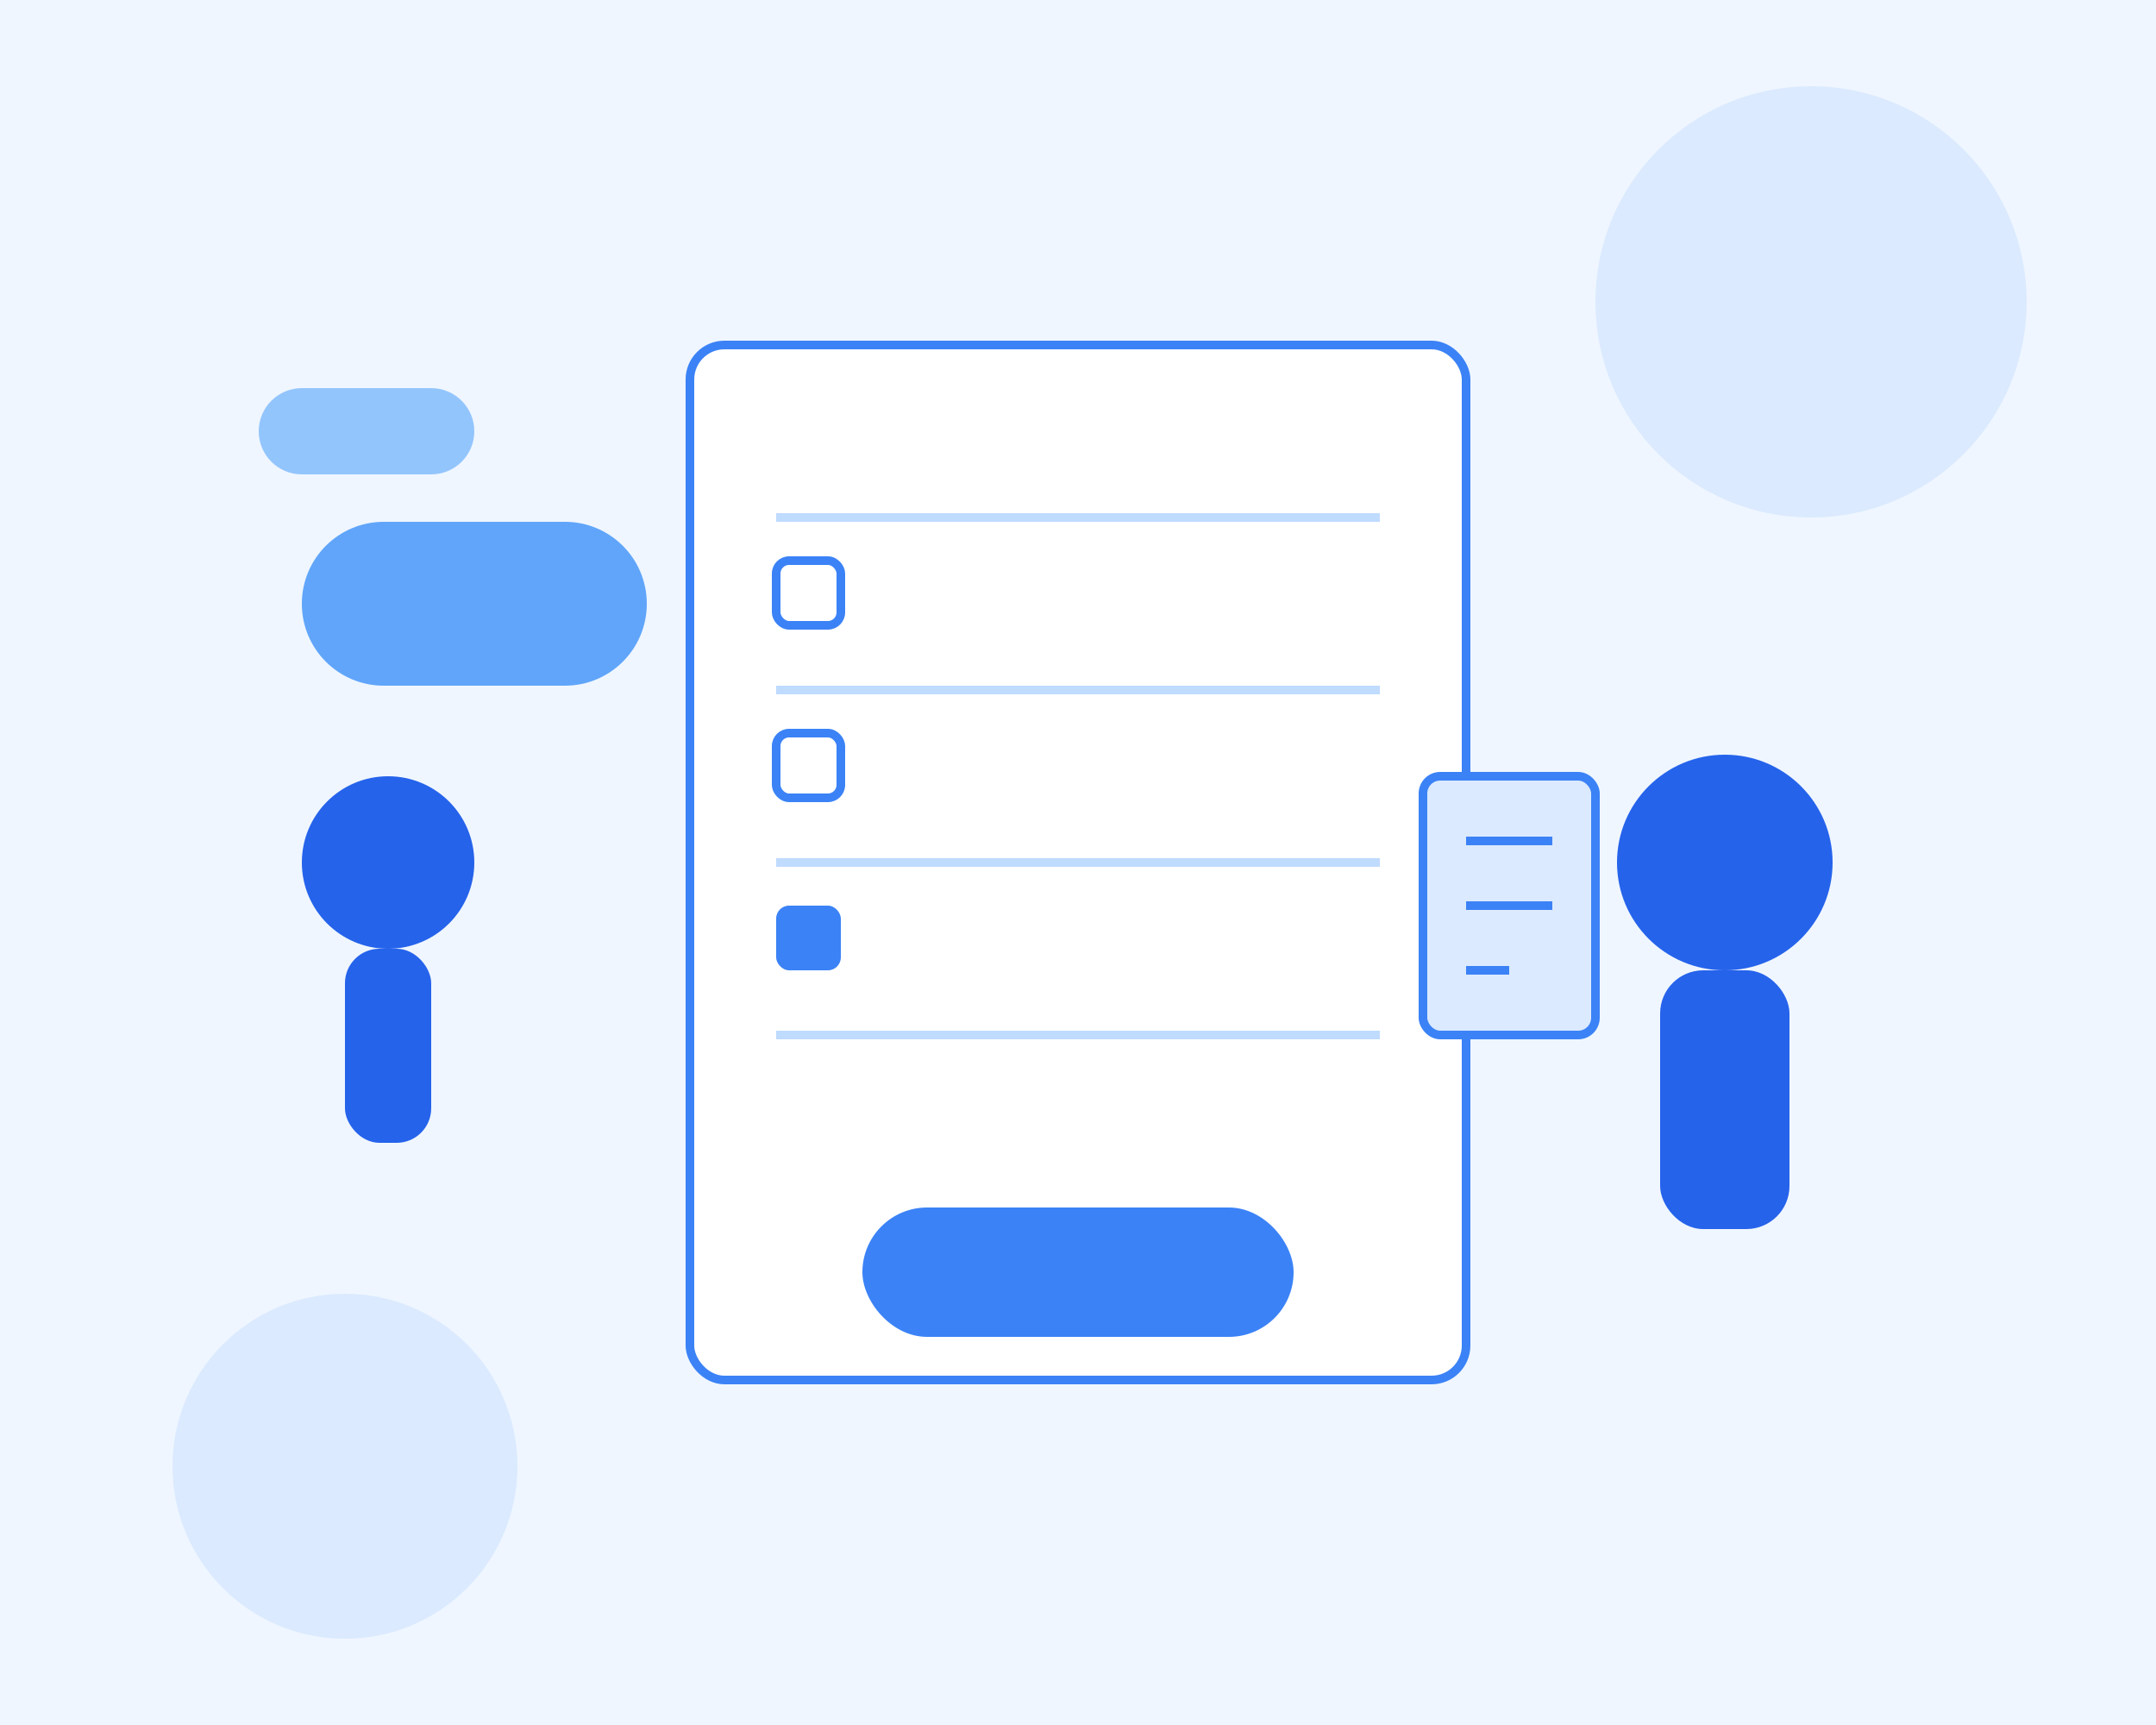 <svg width="500" height="400" viewBox="0 0 500 400" fill="none" xmlns="http://www.w3.org/2000/svg">
  <!-- Background Elements -->
  <rect width="500" height="400" fill="#EFF6FF" />
  <circle cx="420" cy="70" r="50" fill="#DBEAFE" />
  <circle cx="80" cy="340" r="40" fill="#DBEAFE" />

  <!-- Document/Form -->
  <rect x="160" y="80" width="180" height="240" rx="8" fill="white" stroke="#3B82F6" stroke-width="2" />
  <line x1="180" y1="120" x2="320" y2="120" stroke="#BFDBFE" stroke-width="2" />
  <line x1="180" y1="160" x2="320" y2="160" stroke="#BFDBFE" stroke-width="2" />
  <line x1="180" y1="200" x2="320" y2="200" stroke="#BFDBFE" stroke-width="2" />
  <line x1="180" y1="240" x2="320" y2="240" stroke="#BFDBFE" stroke-width="2" />

  <!-- Form elements -->
  <rect x="180" y="130" width="15" height="15" rx="3" stroke="#3B82F6" stroke-width="2" />
  <rect x="180" y="170" width="15" height="15" rx="3" stroke="#3B82F6" stroke-width="2" />
  <rect x="180" y="210" width="15" height="15" rx="3" fill="#3B82F6" />

  <rect x="200" y="280" width="100" height="30" rx="15" fill="#3B82F6" />

  <!-- Person with clipboard -->
  <circle cx="400" cy="200" r="25" fill="#2563EB" /> <!-- Head -->
  <rect x="385" y="225" width="30" height="60" rx="10" fill="#2563EB" /> <!-- Body -->
  <rect x="330" y="180" width="40" height="60" rx="4" fill="#DBEAFE" stroke="#3B82F6" stroke-width="2" /> <!-- Clipboard -->
  <line x1="340" y1="195" x2="360" y2="195" stroke="#3B82F6" stroke-width="2" />
  <line x1="340" y1="210" x2="360" y2="210" stroke="#3B82F6" stroke-width="2" />
  <line x1="340" y1="225" x2="350" y2="225" stroke="#3B82F6" stroke-width="2" />

  <!-- Another person -->
  <circle cx="90" cy="200" r="20" fill="#2563EB" /> <!-- Head -->
  <rect x="80" y="220" width="20" height="45" rx="8" fill="#2563EB" /> <!-- Body -->

  <!-- Abstract elements -->
  <path d="M70 140C70 129.5 78.5 121 89 121H131C141.5 121 150 129.5 150 140V140C150 150.5 141.5 159 131 159H89C78.5 159 70 150.5 70 140V140Z" fill="#60A5FA" />
  <path d="M60 100C60 94.477 64.477 90 70 90H100C105.523 90 110 94.477 110 100V100C110 105.523 105.523 110 100 110H70C64.477 110 60 105.523 60 100V100Z" fill="#93C5FD" />
</svg>
